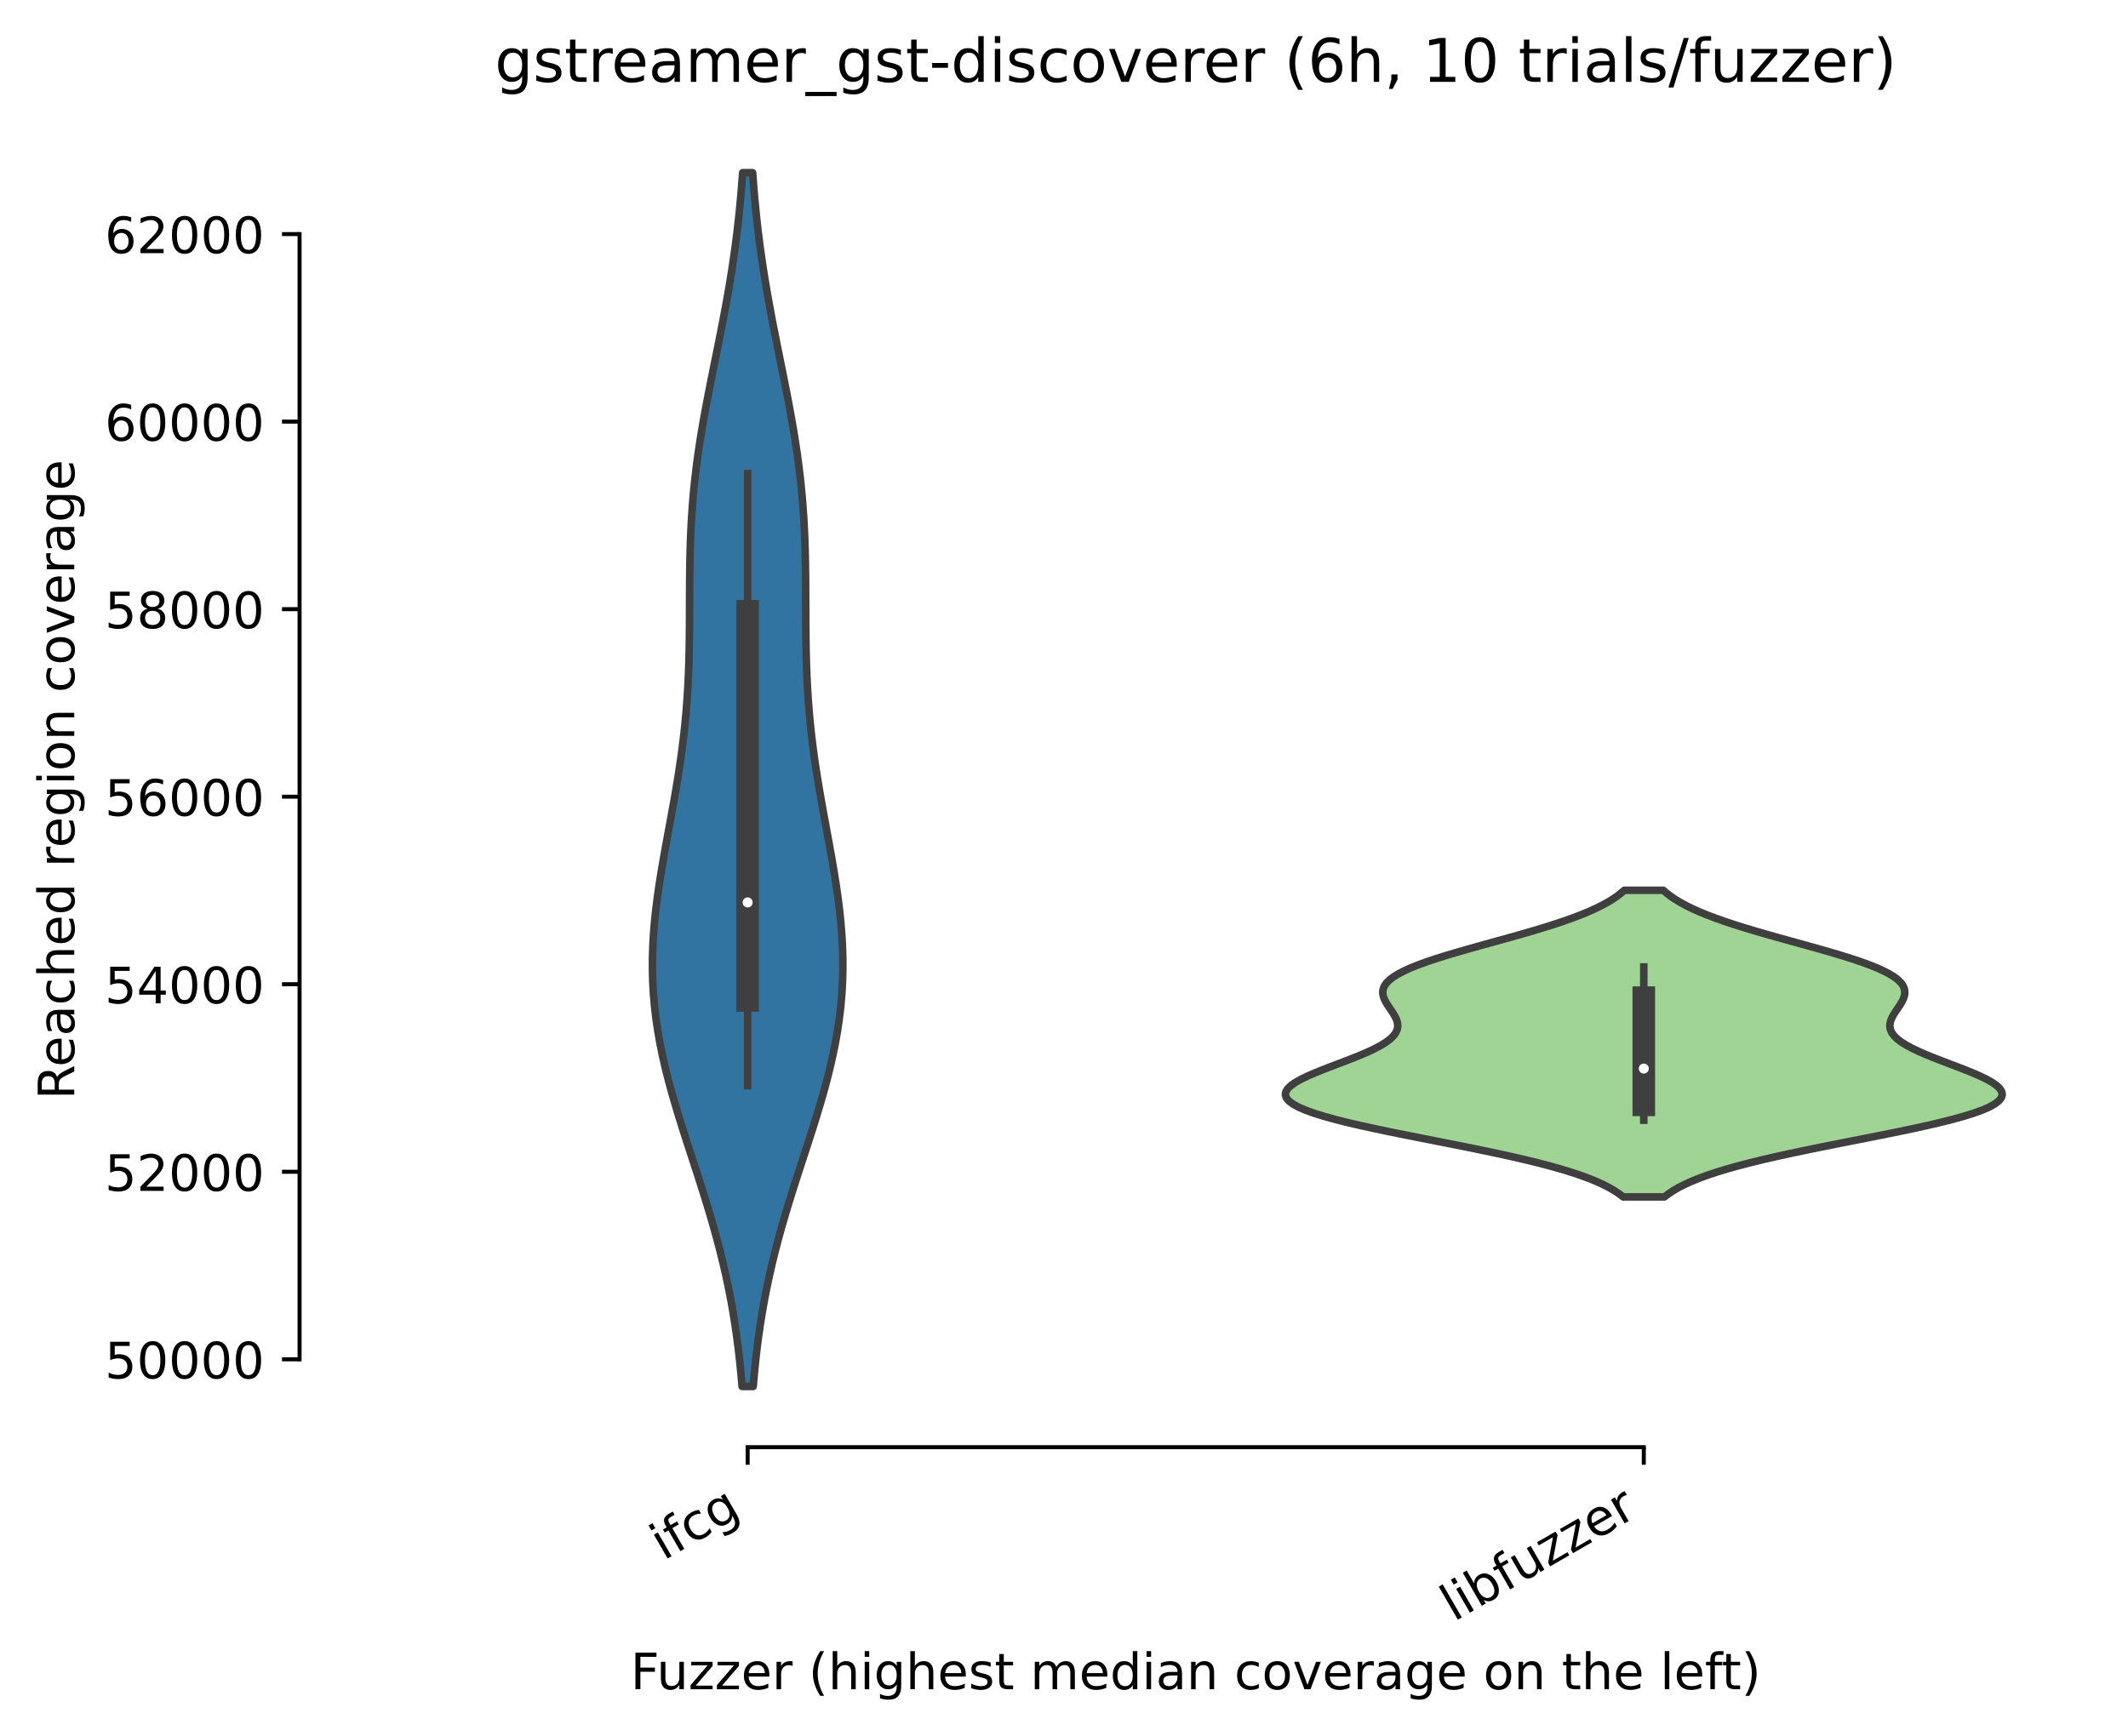 <?xml version="1.0" encoding="utf-8" standalone="no"?>
<!DOCTYPE svg PUBLIC "-//W3C//DTD SVG 1.1//EN"
  "http://www.w3.org/Graphics/SVG/1.1/DTD/svg11.dtd">
<!-- Created with matplotlib (https://matplotlib.org/) -->
<svg height="345.951pt" version="1.1" viewBox="0 0 424.011 345.951" width="424.011pt" xmlns="http://www.w3.org/2000/svg" xmlns:xlink="http://www.w3.org/1999/xlink">
 <defs>
  <style type="text/css">*{stroke-linecap:butt;stroke-linejoin:round;}</style>
 </defs>
 <g id="figure_1">
  <g id="patch_1">
   <path d="M 0 345.951 
L 424.011 345.951 
L 424.011 0 
L 0 0 
z
" style="fill:#ffffff;"/>
  </g>
  <g id="axes_1">
   <g id="patch_2">
    <path d="M 59.691 288.43 
L 416.811 288.43 
L 416.811 22.318 
L 59.691 22.318 
z
" style="fill:#ffffff;"/>
   </g>
   <g id="PolyCollection_1">
    <defs>
     <path d="M 150.081 -69.617 
L 147.86 -69.617 
L 147.648 -72.061 
L 147.406 -74.505 
L 147.13 -76.948 
L 146.818 -79.392 
L 146.468 -81.836 
L 146.078 -84.279 
L 145.647 -86.723 
L 145.174 -89.166 
L 144.659 -91.61 
L 144.101 -94.054 
L 143.502 -96.497 
L 142.863 -98.941 
L 142.188 -101.385 
L 141.48 -103.828 
L 140.742 -106.272 
L 139.98 -108.716 
L 139.2 -111.159 
L 138.409 -113.603 
L 137.612 -116.046 
L 136.818 -118.49 
L 136.034 -120.934 
L 135.269 -123.377 
L 134.531 -125.821 
L 133.826 -128.265 
L 133.164 -130.708 
L 132.55 -133.152 
L 131.992 -135.596 
L 131.495 -138.039 
L 131.064 -140.483 
L 130.703 -142.926 
L 130.415 -145.37 
L 130.201 -147.814 
L 130.063 -150.257 
L 129.999 -152.701 
L 130.008 -155.145 
L 130.087 -157.588 
L 130.232 -160.032 
L 130.439 -162.476 
L 130.701 -164.919 
L 131.013 -167.363 
L 131.367 -169.806 
L 131.756 -172.25 
L 132.172 -174.694 
L 132.607 -177.137 
L 133.054 -179.581 
L 133.505 -182.025 
L 133.952 -184.468 
L 134.388 -186.912 
L 134.807 -189.356 
L 135.204 -191.799 
L 135.572 -194.243 
L 135.909 -196.686 
L 136.211 -199.13 
L 136.477 -201.574 
L 136.705 -204.017 
L 136.895 -206.461 
L 137.049 -208.905 
L 137.169 -211.348 
L 137.258 -213.792 
L 137.319 -216.236 
L 137.359 -218.679 
L 137.381 -221.123 
L 137.392 -223.566 
L 137.399 -226.01 
L 137.407 -228.454 
L 137.423 -230.897 
L 137.452 -233.341 
L 137.502 -235.785 
L 137.576 -238.228 
L 137.68 -240.672 
L 137.818 -243.116 
L 137.991 -245.559 
L 138.203 -248.003 
L 138.454 -250.446 
L 138.743 -252.89 
L 139.07 -255.334 
L 139.432 -257.777 
L 139.827 -260.221 
L 140.251 -262.665 
L 140.698 -265.108 
L 141.165 -267.552 
L 141.647 -269.996 
L 142.137 -272.439 
L 142.631 -274.883 
L 143.123 -277.326 
L 143.609 -279.77 
L 144.083 -282.214 
L 144.542 -284.657 
L 144.982 -287.101 
L 145.4 -289.545 
L 145.794 -291.988 
L 146.161 -294.432 
L 146.502 -296.876 
L 146.814 -299.319 
L 147.099 -301.763 
L 147.357 -304.206 
L 147.587 -306.65 
L 147.792 -309.094 
L 147.973 -311.537 
L 149.968 -311.537 
L 149.968 -311.537 
L 150.149 -309.094 
L 150.354 -306.65 
L 150.585 -304.206 
L 150.842 -301.763 
L 151.127 -299.319 
L 151.439 -296.876 
L 151.78 -294.432 
L 152.148 -291.988 
L 152.541 -289.545 
L 152.959 -287.101 
L 153.399 -284.657 
L 153.858 -282.214 
L 154.333 -279.77 
L 154.818 -277.326 
L 155.31 -274.883 
L 155.804 -272.439 
L 156.294 -269.996 
L 156.776 -267.552 
L 157.243 -265.108 
L 157.691 -262.665 
L 158.114 -260.221 
L 158.509 -257.777 
L 158.871 -255.334 
L 159.198 -252.89 
L 159.487 -250.446 
L 159.738 -248.003 
L 159.95 -245.559 
L 160.123 -243.116 
L 160.261 -240.672 
L 160.365 -238.228 
L 160.439 -235.785 
L 160.489 -233.341 
L 160.519 -230.897 
L 160.534 -228.454 
L 160.542 -226.01 
L 160.549 -223.566 
L 160.56 -221.123 
L 160.582 -218.679 
L 160.622 -216.236 
L 160.683 -213.792 
L 160.772 -211.348 
L 160.892 -208.905 
L 161.046 -206.461 
L 161.236 -204.017 
L 161.464 -201.574 
L 161.73 -199.13 
L 162.032 -196.686 
L 162.369 -194.243 
L 162.738 -191.799 
L 163.134 -189.356 
L 163.553 -186.912 
L 163.989 -184.468 
L 164.436 -182.025 
L 164.887 -179.581 
L 165.334 -177.137 
L 165.769 -174.694 
L 166.186 -172.25 
L 166.575 -169.806 
L 166.929 -167.363 
L 167.24 -164.919 
L 167.503 -162.476 
L 167.709 -160.032 
L 167.854 -157.588 
L 167.933 -155.145 
L 167.942 -152.701 
L 167.878 -150.257 
L 167.74 -147.814 
L 167.526 -145.37 
L 167.238 -142.926 
L 166.877 -140.483 
L 166.446 -138.039 
L 165.949 -135.596 
L 165.391 -133.152 
L 164.777 -130.708 
L 164.115 -128.265 
L 163.411 -125.821 
L 162.672 -123.377 
L 161.907 -120.934 
L 161.123 -118.49 
L 160.329 -116.046 
L 159.533 -113.603 
L 158.741 -111.159 
L 157.961 -108.716 
L 157.199 -106.272 
L 156.462 -103.828 
L 155.753 -101.385 
L 155.078 -98.941 
L 154.44 -96.497 
L 153.84 -94.054 
L 153.283 -91.61 
L 152.767 -89.166 
L 152.294 -86.723 
L 151.863 -84.279 
L 151.473 -81.836 
L 151.123 -79.392 
L 150.811 -76.948 
L 150.535 -74.505 
L 150.293 -72.061 
L 150.081 -69.617 
z
" id="m09cbf4ba4b" style="stroke:#3f3f3f;stroke-width:1.5;"/>
    </defs>
    <g clip-path="url(#p6e4149dbc9)">
     <use style="fill:#3274a1;stroke:#3f3f3f;stroke-width:1.5;" x="0" xlink:href="#m09cbf4ba4b" y="345.951"/>
    </g>
   </g>
   <g id="PolyCollection_2">
    <defs>
     <path d="M 331.648 -107.403 
L 323.414 -107.403 
L 322.608 -108.02 
L 321.681 -108.638 
L 320.621 -109.255 
L 319.419 -109.872 
L 318.064 -110.489 
L 316.548 -111.107 
L 314.866 -111.724 
L 313.012 -112.341 
L 310.986 -112.959 
L 308.788 -113.576 
L 306.422 -114.193 
L 303.896 -114.811 
L 301.22 -115.428 
L 298.411 -116.045 
L 295.486 -116.662 
L 292.468 -117.28 
L 289.382 -117.897 
L 286.257 -118.514 
L 283.125 -119.132 
L 280.017 -119.749 
L 276.97 -120.366 
L 274.018 -120.983 
L 271.196 -121.601 
L 268.537 -122.218 
L 266.075 -122.835 
L 263.838 -123.453 
L 261.852 -124.07 
L 260.14 -124.687 
L 258.719 -125.304 
L 257.601 -125.922 
L 256.793 -126.539 
L 256.296 -127.156 
L 256.107 -127.774 
L 256.214 -128.391 
L 256.604 -129.008 
L 257.255 -129.625 
L 258.143 -130.243 
L 259.24 -130.86 
L 260.514 -131.477 
L 261.929 -132.095 
L 263.452 -132.712 
L 265.043 -133.329 
L 266.667 -133.946 
L 268.288 -134.564 
L 269.87 -135.181 
L 271.382 -135.798 
L 272.795 -136.416 
L 274.084 -137.033 
L 275.228 -137.65 
L 276.21 -138.267 
L 277.02 -138.885 
L 277.652 -139.502 
L 278.106 -140.119 
L 278.386 -140.737 
L 278.503 -141.354 
L 278.471 -141.971 
L 278.311 -142.589 
L 278.044 -143.206 
L 277.697 -143.823 
L 277.299 -144.44 
L 276.879 -145.058 
L 276.468 -145.675 
L 276.097 -146.292 
L 275.796 -146.91 
L 275.593 -147.527 
L 275.513 -148.144 
L 275.579 -148.761 
L 275.81 -149.379 
L 276.22 -149.996 
L 276.82 -150.613 
L 277.616 -151.231 
L 278.61 -151.848 
L 279.797 -152.465 
L 281.171 -153.082 
L 282.72 -153.7 
L 284.429 -154.317 
L 286.28 -154.934 
L 288.253 -155.552 
L 290.326 -156.169 
L 292.474 -156.786 
L 294.675 -157.403 
L 296.903 -158.021 
L 299.136 -158.638 
L 301.351 -159.255 
L 303.527 -159.873 
L 305.646 -160.49 
L 307.69 -161.107 
L 309.645 -161.724 
L 311.499 -162.342 
L 313.244 -162.959 
L 314.873 -163.576 
L 316.381 -164.194 
L 317.767 -164.811 
L 319.031 -165.428 
L 320.175 -166.045 
L 321.203 -166.663 
L 322.12 -167.28 
L 322.931 -167.897 
L 323.645 -168.515 
L 331.417 -168.515 
L 331.417 -168.515 
L 332.13 -167.897 
L 332.942 -167.28 
L 333.858 -166.663 
L 334.886 -166.045 
L 336.03 -165.428 
L 337.294 -164.811 
L 338.68 -164.194 
L 340.188 -163.576 
L 341.817 -162.959 
L 343.562 -162.342 
L 345.416 -161.724 
L 347.372 -161.107 
L 349.415 -160.49 
L 351.534 -159.873 
L 353.71 -159.255 
L 355.925 -158.638 
L 358.158 -158.021 
L 360.386 -157.403 
L 362.587 -156.786 
L 364.736 -156.169 
L 366.808 -155.552 
L 368.781 -154.934 
L 370.633 -154.317 
L 372.342 -153.7 
L 373.891 -153.082 
L 375.264 -152.465 
L 376.452 -151.848 
L 377.445 -151.231 
L 378.241 -150.613 
L 378.841 -149.996 
L 379.251 -149.379 
L 379.482 -148.761 
L 379.548 -148.144 
L 379.468 -147.527 
L 379.265 -146.91 
L 378.964 -146.292 
L 378.593 -145.675 
L 378.183 -145.058 
L 377.763 -144.44 
L 377.364 -143.823 
L 377.017 -143.206 
L 376.751 -142.589 
L 376.59 -141.971 
L 376.558 -141.354 
L 376.675 -140.737 
L 376.956 -140.119 
L 377.409 -139.502 
L 378.041 -138.885 
L 378.851 -138.267 
L 379.834 -137.65 
L 380.977 -137.033 
L 382.266 -136.416 
L 383.679 -135.798 
L 385.191 -135.181 
L 386.774 -134.564 
L 388.394 -133.946 
L 390.018 -133.329 
L 391.61 -132.712 
L 393.132 -132.095 
L 394.548 -131.477 
L 395.821 -130.86 
L 396.918 -130.243 
L 397.806 -129.625 
L 398.457 -129.008 
L 398.847 -128.391 
L 398.955 -127.774 
L 398.765 -127.156 
L 398.268 -126.539 
L 397.46 -125.922 
L 396.342 -125.304 
L 394.921 -124.687 
L 393.209 -124.07 
L 391.223 -123.453 
L 388.986 -122.835 
L 386.524 -122.218 
L 383.865 -121.601 
L 381.043 -120.983 
L 378.091 -120.366 
L 375.044 -119.749 
L 371.937 -119.132 
L 368.804 -118.514 
L 365.679 -117.897 
L 362.593 -117.28 
L 359.575 -116.662 
L 356.65 -116.045 
L 353.841 -115.428 
L 351.166 -114.811 
L 348.639 -114.193 
L 346.273 -113.576 
L 344.075 -112.959 
L 342.049 -112.341 
L 340.195 -111.724 
L 338.513 -111.107 
L 336.998 -110.489 
L 335.643 -109.872 
L 334.44 -109.255 
L 333.38 -108.638 
L 332.453 -108.02 
L 331.648 -107.403 
z
" id="m21b55ba38c" style="stroke:#3f3f3f;stroke-width:1.5;"/>
    </defs>
    <g clip-path="url(#p6e4149dbc9)">
     <use style="fill:#9fd495;stroke:#3f3f3f;stroke-width:1.5;" x="0" xlink:href="#m21b55ba38c" y="345.951"/>
    </g>
   </g>
   <g id="matplotlib.axis_1">
    <g id="xtick_1">
     <g id="line2d_1">
      <defs>
       <path d="M 0 0 
L 0 3.5 
" id="ma0625f06de" style="stroke:#000000;stroke-width:0.8;"/>
      </defs>
      <g>
       <use style="stroke:#000000;stroke-width:0.8;" x="148.971" xlink:href="#ma0625f06de" y="288.43"/>
      </g>
     </g>
     <g id="text_1">
      <!-- ifcg -->
      <g transform="translate(132.216 311.083)rotate(-30)scale(0.1 -0.1)">
       <defs>
        <path d="M 9.422 54.688 
L 18.406 54.688 
L 18.406 0 
L 9.422 0 
z
M 9.422 75.984 
L 18.406 75.984 
L 18.406 64.594 
L 9.422 64.594 
z
" id="DejaVuSans-105"/>
        <path d="M 37.109 75.984 
L 37.109 68.5 
L 28.516 68.5 
Q 23.688 68.5 21.797 66.547 
Q 19.922 64.594 19.922 59.516 
L 19.922 54.688 
L 34.719 54.688 
L 34.719 47.703 
L 19.922 47.703 
L 19.922 0 
L 10.891 0 
L 10.891 47.703 
L 2.297 47.703 
L 2.297 54.688 
L 10.891 54.688 
L 10.891 58.5 
Q 10.891 67.625 15.141 71.797 
Q 19.391 75.984 28.609 75.984 
z
" id="DejaVuSans-102"/>
        <path d="M 48.781 52.594 
L 48.781 44.188 
Q 44.969 46.297 41.141 47.344 
Q 37.312 48.391 33.406 48.391 
Q 24.656 48.391 19.812 42.844 
Q 14.984 37.312 14.984 27.297 
Q 14.984 17.281 19.812 11.734 
Q 24.656 6.203 33.406 6.203 
Q 37.312 6.203 41.141 7.25 
Q 44.969 8.297 48.781 10.406 
L 48.781 2.094 
Q 45.016 0.344 40.984 -0.531 
Q 36.969 -1.422 32.422 -1.422 
Q 20.062 -1.422 12.781 6.344 
Q 5.516 14.109 5.516 27.297 
Q 5.516 40.672 12.859 48.328 
Q 20.219 56 33.016 56 
Q 37.156 56 41.109 55.141 
Q 45.062 54.297 48.781 52.594 
z
" id="DejaVuSans-99"/>
        <path d="M 45.406 27.984 
Q 45.406 37.75 41.375 43.109 
Q 37.359 48.484 30.078 48.484 
Q 22.859 48.484 18.828 43.109 
Q 14.797 37.75 14.797 27.984 
Q 14.797 18.266 18.828 12.891 
Q 22.859 7.516 30.078 7.516 
Q 37.359 7.516 41.375 12.891 
Q 45.406 18.266 45.406 27.984 
z
M 54.391 6.781 
Q 54.391 -7.172 48.188 -13.984 
Q 42 -20.797 29.203 -20.797 
Q 24.469 -20.797 20.266 -20.094 
Q 16.062 -19.391 12.109 -17.922 
L 12.109 -9.188 
Q 16.062 -11.328 19.922 -12.344 
Q 23.781 -13.375 27.781 -13.375 
Q 36.625 -13.375 41.016 -8.766 
Q 45.406 -4.156 45.406 5.172 
L 45.406 9.625 
Q 42.625 4.781 38.281 2.391 
Q 33.938 0 27.875 0 
Q 17.828 0 11.672 7.656 
Q 5.516 15.328 5.516 27.984 
Q 5.516 40.672 11.672 48.328 
Q 17.828 56 27.875 56 
Q 33.938 56 38.281 53.609 
Q 42.625 51.219 45.406 46.391 
L 45.406 54.688 
L 54.391 54.688 
z
" id="DejaVuSans-103"/>
       </defs>
       <use xlink:href="#DejaVuSans-105"/>
       <use x="27.783" xlink:href="#DejaVuSans-102"/>
       <use x="62.988" xlink:href="#DejaVuSans-99"/>
       <use x="117.969" xlink:href="#DejaVuSans-103"/>
      </g>
     </g>
    </g>
    <g id="xtick_2">
     <g id="line2d_2">
      <g>
       <use style="stroke:#000000;stroke-width:0.8;" x="327.531" xlink:href="#ma0625f06de" y="288.43"/>
      </g>
     </g>
     <g id="text_2">
      <!-- libfuzzer -->
      <g transform="translate(289.664 323.272)rotate(-30)scale(0.1 -0.1)">
       <defs>
        <path d="M 9.422 75.984 
L 18.406 75.984 
L 18.406 0 
L 9.422 0 
z
" id="DejaVuSans-108"/>
        <path d="M 48.688 27.297 
Q 48.688 37.203 44.609 42.844 
Q 40.531 48.484 33.406 48.484 
Q 26.266 48.484 22.188 42.844 
Q 18.109 37.203 18.109 27.297 
Q 18.109 17.391 22.188 11.75 
Q 26.266 6.109 33.406 6.109 
Q 40.531 6.109 44.609 11.75 
Q 48.688 17.391 48.688 27.297 
z
M 18.109 46.391 
Q 20.953 51.266 25.266 53.625 
Q 29.594 56 35.594 56 
Q 45.562 56 51.781 48.094 
Q 58.016 40.188 58.016 27.297 
Q 58.016 14.406 51.781 6.484 
Q 45.562 -1.422 35.594 -1.422 
Q 29.594 -1.422 25.266 0.953 
Q 20.953 3.328 18.109 8.203 
L 18.109 0 
L 9.078 0 
L 9.078 75.984 
L 18.109 75.984 
z
" id="DejaVuSans-98"/>
        <path d="M 8.5 21.578 
L 8.5 54.688 
L 17.484 54.688 
L 17.484 21.922 
Q 17.484 14.156 20.5 10.266 
Q 23.531 6.391 29.594 6.391 
Q 36.859 6.391 41.078 11.031 
Q 45.312 15.672 45.312 23.688 
L 45.312 54.688 
L 54.297 54.688 
L 54.297 0 
L 45.312 0 
L 45.312 8.406 
Q 42.047 3.422 37.719 1 
Q 33.406 -1.422 27.688 -1.422 
Q 18.266 -1.422 13.375 4.438 
Q 8.5 10.297 8.5 21.578 
z
M 31.109 56 
z
" id="DejaVuSans-117"/>
        <path d="M 5.516 54.688 
L 48.188 54.688 
L 48.188 46.484 
L 14.406 7.172 
L 48.188 7.172 
L 48.188 0 
L 4.297 0 
L 4.297 8.203 
L 38.094 47.516 
L 5.516 47.516 
z
" id="DejaVuSans-122"/>
        <path d="M 56.203 29.594 
L 56.203 25.203 
L 14.891 25.203 
Q 15.484 15.922 20.484 11.062 
Q 25.484 6.203 34.422 6.203 
Q 39.594 6.203 44.453 7.469 
Q 49.312 8.734 54.109 11.281 
L 54.109 2.781 
Q 49.266 0.734 44.188 -0.344 
Q 39.109 -1.422 33.891 -1.422 
Q 20.797 -1.422 13.156 6.188 
Q 5.516 13.812 5.516 26.812 
Q 5.516 40.234 12.766 48.109 
Q 20.016 56 32.328 56 
Q 43.359 56 49.781 48.891 
Q 56.203 41.797 56.203 29.594 
z
M 47.219 32.234 
Q 47.125 39.594 43.094 43.984 
Q 39.062 48.391 32.422 48.391 
Q 24.906 48.391 20.391 44.141 
Q 15.875 39.891 15.188 32.172 
z
" id="DejaVuSans-101"/>
        <path d="M 41.109 46.297 
Q 39.594 47.172 37.812 47.578 
Q 36.031 48 33.891 48 
Q 26.266 48 22.188 43.047 
Q 18.109 38.094 18.109 28.812 
L 18.109 0 
L 9.078 0 
L 9.078 54.688 
L 18.109 54.688 
L 18.109 46.188 
Q 20.953 51.172 25.484 53.578 
Q 30.031 56 36.531 56 
Q 37.453 56 38.578 55.875 
Q 39.703 55.766 41.062 55.516 
z
" id="DejaVuSans-114"/>
       </defs>
       <use xlink:href="#DejaVuSans-108"/>
       <use x="27.783" xlink:href="#DejaVuSans-105"/>
       <use x="55.566" xlink:href="#DejaVuSans-98"/>
       <use x="119.043" xlink:href="#DejaVuSans-102"/>
       <use x="154.248" xlink:href="#DejaVuSans-117"/>
       <use x="217.627" xlink:href="#DejaVuSans-122"/>
       <use x="270.117" xlink:href="#DejaVuSans-122"/>
       <use x="322.607" xlink:href="#DejaVuSans-101"/>
       <use x="384.131" xlink:href="#DejaVuSans-114"/>
      </g>
     </g>
    </g>
    <g id="text_3">
     <!-- Fuzzer (highest median coverage on the left) -->
     <g transform="translate(125.633 336.672)scale(0.1 -0.1)">
      <defs>
       <path d="M 9.812 72.906 
L 51.703 72.906 
L 51.703 64.594 
L 19.672 64.594 
L 19.672 43.109 
L 48.578 43.109 
L 48.578 34.812 
L 19.672 34.812 
L 19.672 0 
L 9.812 0 
z
" id="DejaVuSans-70"/>
       <path id="DejaVuSans-32"/>
       <path d="M 31 75.875 
Q 24.469 64.656 21.281 53.656 
Q 18.109 42.672 18.109 31.391 
Q 18.109 20.125 21.312 9.062 
Q 24.516 -2 31 -13.188 
L 23.188 -13.188 
Q 15.875 -1.703 12.234 9.375 
Q 8.594 20.453 8.594 31.391 
Q 8.594 42.281 12.203 53.312 
Q 15.828 64.359 23.188 75.875 
z
" id="DejaVuSans-40"/>
       <path d="M 54.891 33.016 
L 54.891 0 
L 45.906 0 
L 45.906 32.719 
Q 45.906 40.484 42.875 44.328 
Q 39.844 48.188 33.797 48.188 
Q 26.516 48.188 22.312 43.547 
Q 18.109 38.922 18.109 30.906 
L 18.109 0 
L 9.078 0 
L 9.078 75.984 
L 18.109 75.984 
L 18.109 46.188 
Q 21.344 51.125 25.703 53.562 
Q 30.078 56 35.797 56 
Q 45.219 56 50.047 50.172 
Q 54.891 44.344 54.891 33.016 
z
" id="DejaVuSans-104"/>
       <path d="M 44.281 53.078 
L 44.281 44.578 
Q 40.484 46.531 36.375 47.5 
Q 32.281 48.484 27.875 48.484 
Q 21.188 48.484 17.844 46.438 
Q 14.5 44.391 14.5 40.281 
Q 14.5 37.156 16.891 35.375 
Q 19.281 33.594 26.516 31.984 
L 29.594 31.297 
Q 39.156 29.25 43.188 25.516 
Q 47.219 21.781 47.219 15.094 
Q 47.219 7.469 41.188 3.016 
Q 35.156 -1.422 24.609 -1.422 
Q 20.219 -1.422 15.453 -0.562 
Q 10.688 0.297 5.422 2 
L 5.422 11.281 
Q 10.406 8.688 15.234 7.391 
Q 20.062 6.109 24.812 6.109 
Q 31.156 6.109 34.562 8.281 
Q 37.984 10.453 37.984 14.406 
Q 37.984 18.062 35.516 20.016 
Q 33.062 21.969 24.703 23.781 
L 21.578 24.516 
Q 13.234 26.266 9.516 29.906 
Q 5.812 33.547 5.812 39.891 
Q 5.812 47.609 11.281 51.797 
Q 16.75 56 26.812 56 
Q 31.781 56 36.172 55.266 
Q 40.578 54.547 44.281 53.078 
z
" id="DejaVuSans-115"/>
       <path d="M 18.312 70.219 
L 18.312 54.688 
L 36.812 54.688 
L 36.812 47.703 
L 18.312 47.703 
L 18.312 18.016 
Q 18.312 11.328 20.141 9.422 
Q 21.969 7.516 27.594 7.516 
L 36.812 7.516 
L 36.812 0 
L 27.594 0 
Q 17.188 0 13.234 3.875 
Q 9.281 7.766 9.281 18.016 
L 9.281 47.703 
L 2.688 47.703 
L 2.688 54.688 
L 9.281 54.688 
L 9.281 70.219 
z
" id="DejaVuSans-116"/>
       <path d="M 52 44.188 
Q 55.375 50.25 60.062 53.125 
Q 64.75 56 71.094 56 
Q 79.641 56 84.281 50.016 
Q 88.922 44.047 88.922 33.016 
L 88.922 0 
L 79.891 0 
L 79.891 32.719 
Q 79.891 40.578 77.094 44.375 
Q 74.312 48.188 68.609 48.188 
Q 61.625 48.188 57.562 43.547 
Q 53.516 38.922 53.516 30.906 
L 53.516 0 
L 44.484 0 
L 44.484 32.719 
Q 44.484 40.625 41.703 44.406 
Q 38.922 48.188 33.109 48.188 
Q 26.219 48.188 22.156 43.531 
Q 18.109 38.875 18.109 30.906 
L 18.109 0 
L 9.078 0 
L 9.078 54.688 
L 18.109 54.688 
L 18.109 46.188 
Q 21.188 51.219 25.484 53.609 
Q 29.781 56 35.688 56 
Q 41.656 56 45.828 52.969 
Q 50 49.953 52 44.188 
z
" id="DejaVuSans-109"/>
       <path d="M 45.406 46.391 
L 45.406 75.984 
L 54.391 75.984 
L 54.391 0 
L 45.406 0 
L 45.406 8.203 
Q 42.578 3.328 38.25 0.953 
Q 33.938 -1.422 27.875 -1.422 
Q 17.969 -1.422 11.734 6.484 
Q 5.516 14.406 5.516 27.297 
Q 5.516 40.188 11.734 48.094 
Q 17.969 56 27.875 56 
Q 33.938 56 38.25 53.625 
Q 42.578 51.266 45.406 46.391 
z
M 14.797 27.297 
Q 14.797 17.391 18.875 11.75 
Q 22.953 6.109 30.078 6.109 
Q 37.203 6.109 41.297 11.75 
Q 45.406 17.391 45.406 27.297 
Q 45.406 37.203 41.297 42.844 
Q 37.203 48.484 30.078 48.484 
Q 22.953 48.484 18.875 42.844 
Q 14.797 37.203 14.797 27.297 
z
" id="DejaVuSans-100"/>
       <path d="M 34.281 27.484 
Q 23.391 27.484 19.188 25 
Q 14.984 22.516 14.984 16.5 
Q 14.984 11.719 18.141 8.906 
Q 21.297 6.109 26.703 6.109 
Q 34.188 6.109 38.703 11.406 
Q 43.219 16.703 43.219 25.484 
L 43.219 27.484 
z
M 52.203 31.203 
L 52.203 0 
L 43.219 0 
L 43.219 8.297 
Q 40.141 3.328 35.547 0.953 
Q 30.953 -1.422 24.312 -1.422 
Q 15.922 -1.422 10.953 3.297 
Q 6 8.016 6 15.922 
Q 6 25.141 12.172 29.828 
Q 18.359 34.516 30.609 34.516 
L 43.219 34.516 
L 43.219 35.406 
Q 43.219 41.609 39.141 45 
Q 35.062 48.391 27.688 48.391 
Q 23 48.391 18.547 47.266 
Q 14.109 46.141 10.016 43.891 
L 10.016 52.203 
Q 14.938 54.109 19.578 55.047 
Q 24.219 56 28.609 56 
Q 40.484 56 46.344 49.844 
Q 52.203 43.703 52.203 31.203 
z
" id="DejaVuSans-97"/>
       <path d="M 54.891 33.016 
L 54.891 0 
L 45.906 0 
L 45.906 32.719 
Q 45.906 40.484 42.875 44.328 
Q 39.844 48.188 33.797 48.188 
Q 26.516 48.188 22.312 43.547 
Q 18.109 38.922 18.109 30.906 
L 18.109 0 
L 9.078 0 
L 9.078 54.688 
L 18.109 54.688 
L 18.109 46.188 
Q 21.344 51.125 25.703 53.562 
Q 30.078 56 35.797 56 
Q 45.219 56 50.047 50.172 
Q 54.891 44.344 54.891 33.016 
z
" id="DejaVuSans-110"/>
       <path d="M 30.609 48.391 
Q 23.391 48.391 19.188 42.75 
Q 14.984 37.109 14.984 27.297 
Q 14.984 17.484 19.156 11.844 
Q 23.344 6.203 30.609 6.203 
Q 37.797 6.203 41.984 11.859 
Q 46.188 17.531 46.188 27.297 
Q 46.188 37.016 41.984 42.703 
Q 37.797 48.391 30.609 48.391 
z
M 30.609 56 
Q 42.328 56 49.016 48.375 
Q 55.719 40.766 55.719 27.297 
Q 55.719 13.875 49.016 6.219 
Q 42.328 -1.422 30.609 -1.422 
Q 18.844 -1.422 12.172 6.219 
Q 5.516 13.875 5.516 27.297 
Q 5.516 40.766 12.172 48.375 
Q 18.844 56 30.609 56 
z
" id="DejaVuSans-111"/>
       <path d="M 2.984 54.688 
L 12.5 54.688 
L 29.594 8.797 
L 46.688 54.688 
L 56.203 54.688 
L 35.688 0 
L 23.484 0 
z
" id="DejaVuSans-118"/>
       <path d="M 8.016 75.875 
L 15.828 75.875 
Q 23.141 64.359 26.781 53.312 
Q 30.422 42.281 30.422 31.391 
Q 30.422 20.453 26.781 9.375 
Q 23.141 -1.703 15.828 -13.188 
L 8.016 -13.188 
Q 14.5 -2 17.703 9.062 
Q 20.906 20.125 20.906 31.391 
Q 20.906 42.672 17.703 53.656 
Q 14.5 64.656 8.016 75.875 
z
" id="DejaVuSans-41"/>
      </defs>
      <use xlink:href="#DejaVuSans-70"/>
      <use x="52.02" xlink:href="#DejaVuSans-117"/>
      <use x="115.398" xlink:href="#DejaVuSans-122"/>
      <use x="167.889" xlink:href="#DejaVuSans-122"/>
      <use x="220.379" xlink:href="#DejaVuSans-101"/>
      <use x="281.902" xlink:href="#DejaVuSans-114"/>
      <use x="323.016" xlink:href="#DejaVuSans-32"/>
      <use x="354.803" xlink:href="#DejaVuSans-40"/>
      <use x="393.816" xlink:href="#DejaVuSans-104"/>
      <use x="457.195" xlink:href="#DejaVuSans-105"/>
      <use x="484.979" xlink:href="#DejaVuSans-103"/>
      <use x="548.455" xlink:href="#DejaVuSans-104"/>
      <use x="611.834" xlink:href="#DejaVuSans-101"/>
      <use x="673.357" xlink:href="#DejaVuSans-115"/>
      <use x="725.457" xlink:href="#DejaVuSans-116"/>
      <use x="764.666" xlink:href="#DejaVuSans-32"/>
      <use x="796.453" xlink:href="#DejaVuSans-109"/>
      <use x="893.865" xlink:href="#DejaVuSans-101"/>
      <use x="955.389" xlink:href="#DejaVuSans-100"/>
      <use x="1018.865" xlink:href="#DejaVuSans-105"/>
      <use x="1046.648" xlink:href="#DejaVuSans-97"/>
      <use x="1107.928" xlink:href="#DejaVuSans-110"/>
      <use x="1171.307" xlink:href="#DejaVuSans-32"/>
      <use x="1203.094" xlink:href="#DejaVuSans-99"/>
      <use x="1258.074" xlink:href="#DejaVuSans-111"/>
      <use x="1319.256" xlink:href="#DejaVuSans-118"/>
      <use x="1378.436" xlink:href="#DejaVuSans-101"/>
      <use x="1439.959" xlink:href="#DejaVuSans-114"/>
      <use x="1481.072" xlink:href="#DejaVuSans-97"/>
      <use x="1542.352" xlink:href="#DejaVuSans-103"/>
      <use x="1605.828" xlink:href="#DejaVuSans-101"/>
      <use x="1667.352" xlink:href="#DejaVuSans-32"/>
      <use x="1699.139" xlink:href="#DejaVuSans-111"/>
      <use x="1760.32" xlink:href="#DejaVuSans-110"/>
      <use x="1823.699" xlink:href="#DejaVuSans-32"/>
      <use x="1855.486" xlink:href="#DejaVuSans-116"/>
      <use x="1894.695" xlink:href="#DejaVuSans-104"/>
      <use x="1958.074" xlink:href="#DejaVuSans-101"/>
      <use x="2019.598" xlink:href="#DejaVuSans-32"/>
      <use x="2051.385" xlink:href="#DejaVuSans-108"/>
      <use x="2079.168" xlink:href="#DejaVuSans-101"/>
      <use x="2140.691" xlink:href="#DejaVuSans-102"/>
      <use x="2174.146" xlink:href="#DejaVuSans-116"/>
      <use x="2213.355" xlink:href="#DejaVuSans-41"/>
     </g>
    </g>
   </g>
   <g id="matplotlib.axis_2">
    <g id="ytick_1">
     <g id="line2d_3">
      <defs>
       <path d="M 0 0 
L -3.5 0 
" id="m2b3901b629" style="stroke:#000000;stroke-width:0.8;"/>
      </defs>
      <g>
       <use style="stroke:#000000;stroke-width:0.8;" x="59.691" xlink:href="#m2b3901b629" y="270.918"/>
      </g>
     </g>
     <g id="text_4">
      <!-- 50000 -->
      <g transform="translate(20.878 274.717)scale(0.1 -0.1)">
       <defs>
        <path d="M 10.797 72.906 
L 49.516 72.906 
L 49.516 64.594 
L 19.828 64.594 
L 19.828 46.734 
Q 21.969 47.469 24.109 47.828 
Q 26.266 48.188 28.422 48.188 
Q 40.625 48.188 47.75 41.5 
Q 54.891 34.812 54.891 23.391 
Q 54.891 11.625 47.562 5.094 
Q 40.234 -1.422 26.906 -1.422 
Q 22.312 -1.422 17.547 -0.641 
Q 12.797 0.141 7.719 1.703 
L 7.719 11.625 
Q 12.109 9.234 16.797 8.062 
Q 21.484 6.891 26.703 6.891 
Q 35.156 6.891 40.078 11.328 
Q 45.016 15.766 45.016 23.391 
Q 45.016 31 40.078 35.438 
Q 35.156 39.891 26.703 39.891 
Q 22.75 39.891 18.812 39.016 
Q 14.891 38.141 10.797 36.281 
z
" id="DejaVuSans-53"/>
        <path d="M 31.781 66.406 
Q 24.172 66.406 20.328 58.906 
Q 16.5 51.422 16.5 36.375 
Q 16.5 21.391 20.328 13.891 
Q 24.172 6.391 31.781 6.391 
Q 39.453 6.391 43.281 13.891 
Q 47.125 21.391 47.125 36.375 
Q 47.125 51.422 43.281 58.906 
Q 39.453 66.406 31.781 66.406 
z
M 31.781 74.219 
Q 44.047 74.219 50.516 64.516 
Q 56.984 54.828 56.984 36.375 
Q 56.984 17.969 50.516 8.266 
Q 44.047 -1.422 31.781 -1.422 
Q 19.531 -1.422 13.062 8.266 
Q 6.594 17.969 6.594 36.375 
Q 6.594 54.828 13.062 64.516 
Q 19.531 74.219 31.781 74.219 
z
" id="DejaVuSans-48"/>
       </defs>
       <use xlink:href="#DejaVuSans-53"/>
       <use x="63.623" xlink:href="#DejaVuSans-48"/>
       <use x="127.246" xlink:href="#DejaVuSans-48"/>
       <use x="190.869" xlink:href="#DejaVuSans-48"/>
       <use x="254.492" xlink:href="#DejaVuSans-48"/>
      </g>
     </g>
    </g>
    <g id="ytick_2">
     <g id="line2d_4">
      <g>
       <use style="stroke:#000000;stroke-width:0.8;" x="59.691" xlink:href="#m2b3901b629" y="233.54"/>
      </g>
     </g>
     <g id="text_5">
      <!-- 52000 -->
      <g transform="translate(20.878 237.34)scale(0.1 -0.1)">
       <defs>
        <path d="M 19.188 8.297 
L 53.609 8.297 
L 53.609 0 
L 7.328 0 
L 7.328 8.297 
Q 12.938 14.109 22.625 23.891 
Q 32.328 33.688 34.812 36.531 
Q 39.547 41.844 41.422 45.531 
Q 43.312 49.219 43.312 52.781 
Q 43.312 58.594 39.234 62.25 
Q 35.156 65.922 28.609 65.922 
Q 23.969 65.922 18.812 64.312 
Q 13.672 62.703 7.812 59.422 
L 7.812 69.391 
Q 13.766 71.781 18.938 73 
Q 24.125 74.219 28.422 74.219 
Q 39.75 74.219 46.484 68.547 
Q 53.219 62.891 53.219 53.422 
Q 53.219 48.922 51.531 44.891 
Q 49.859 40.875 45.406 35.406 
Q 44.188 33.984 37.641 27.219 
Q 31.109 20.453 19.188 8.297 
z
" id="DejaVuSans-50"/>
       </defs>
       <use xlink:href="#DejaVuSans-53"/>
       <use x="63.623" xlink:href="#DejaVuSans-50"/>
       <use x="127.246" xlink:href="#DejaVuSans-48"/>
       <use x="190.869" xlink:href="#DejaVuSans-48"/>
       <use x="254.492" xlink:href="#DejaVuSans-48"/>
      </g>
     </g>
    </g>
    <g id="ytick_3">
     <g id="line2d_5">
      <g>
       <use style="stroke:#000000;stroke-width:0.8;" x="59.691" xlink:href="#m2b3901b629" y="196.163"/>
      </g>
     </g>
     <g id="text_6">
      <!-- 54000 -->
      <g transform="translate(20.878 199.962)scale(0.1 -0.1)">
       <defs>
        <path d="M 37.797 64.312 
L 12.891 25.391 
L 37.797 25.391 
z
M 35.203 72.906 
L 47.609 72.906 
L 47.609 25.391 
L 58.016 25.391 
L 58.016 17.188 
L 47.609 17.188 
L 47.609 0 
L 37.797 0 
L 37.797 17.188 
L 4.891 17.188 
L 4.891 26.703 
z
" id="DejaVuSans-52"/>
       </defs>
       <use xlink:href="#DejaVuSans-53"/>
       <use x="63.623" xlink:href="#DejaVuSans-52"/>
       <use x="127.246" xlink:href="#DejaVuSans-48"/>
       <use x="190.869" xlink:href="#DejaVuSans-48"/>
       <use x="254.492" xlink:href="#DejaVuSans-48"/>
      </g>
     </g>
    </g>
    <g id="ytick_4">
     <g id="line2d_6">
      <g>
       <use style="stroke:#000000;stroke-width:0.8;" x="59.691" xlink:href="#m2b3901b629" y="158.785"/>
      </g>
     </g>
     <g id="text_7">
      <!-- 56000 -->
      <g transform="translate(20.878 162.584)scale(0.1 -0.1)">
       <defs>
        <path d="M 33.016 40.375 
Q 26.375 40.375 22.484 35.828 
Q 18.609 31.297 18.609 23.391 
Q 18.609 15.531 22.484 10.953 
Q 26.375 6.391 33.016 6.391 
Q 39.656 6.391 43.531 10.953 
Q 47.406 15.531 47.406 23.391 
Q 47.406 31.297 43.531 35.828 
Q 39.656 40.375 33.016 40.375 
z
M 52.594 71.297 
L 52.594 62.312 
Q 48.875 64.062 45.094 64.984 
Q 41.312 65.922 37.594 65.922 
Q 27.828 65.922 22.672 59.328 
Q 17.531 52.734 16.797 39.406 
Q 19.672 43.656 24.016 45.922 
Q 28.375 48.188 33.594 48.188 
Q 44.578 48.188 50.953 41.516 
Q 57.328 34.859 57.328 23.391 
Q 57.328 12.156 50.688 5.359 
Q 44.047 -1.422 33.016 -1.422 
Q 20.359 -1.422 13.672 8.266 
Q 6.984 17.969 6.984 36.375 
Q 6.984 53.656 15.188 63.938 
Q 23.391 74.219 37.203 74.219 
Q 40.922 74.219 44.703 73.484 
Q 48.484 72.75 52.594 71.297 
z
" id="DejaVuSans-54"/>
       </defs>
       <use xlink:href="#DejaVuSans-53"/>
       <use x="63.623" xlink:href="#DejaVuSans-54"/>
       <use x="127.246" xlink:href="#DejaVuSans-48"/>
       <use x="190.869" xlink:href="#DejaVuSans-48"/>
       <use x="254.492" xlink:href="#DejaVuSans-48"/>
      </g>
     </g>
    </g>
    <g id="ytick_5">
     <g id="line2d_7">
      <g>
       <use style="stroke:#000000;stroke-width:0.8;" x="59.691" xlink:href="#m2b3901b629" y="121.407"/>
      </g>
     </g>
     <g id="text_8">
      <!-- 58000 -->
      <g transform="translate(20.878 125.206)scale(0.1 -0.1)">
       <defs>
        <path d="M 31.781 34.625 
Q 24.75 34.625 20.719 30.859 
Q 16.703 27.094 16.703 20.516 
Q 16.703 13.922 20.719 10.156 
Q 24.75 6.391 31.781 6.391 
Q 38.812 6.391 42.859 10.172 
Q 46.922 13.969 46.922 20.516 
Q 46.922 27.094 42.891 30.859 
Q 38.875 34.625 31.781 34.625 
z
M 21.922 38.812 
Q 15.578 40.375 12.031 44.719 
Q 8.5 49.078 8.5 55.328 
Q 8.5 64.062 14.719 69.141 
Q 20.953 74.219 31.781 74.219 
Q 42.672 74.219 48.875 69.141 
Q 55.078 64.062 55.078 55.328 
Q 55.078 49.078 51.531 44.719 
Q 48 40.375 41.703 38.812 
Q 48.828 37.156 52.797 32.312 
Q 56.781 27.484 56.781 20.516 
Q 56.781 9.906 50.312 4.234 
Q 43.844 -1.422 31.781 -1.422 
Q 19.734 -1.422 13.25 4.234 
Q 6.781 9.906 6.781 20.516 
Q 6.781 27.484 10.781 32.312 
Q 14.797 37.156 21.922 38.812 
z
M 18.312 54.391 
Q 18.312 48.734 21.844 45.562 
Q 25.391 42.391 31.781 42.391 
Q 38.141 42.391 41.719 45.562 
Q 45.312 48.734 45.312 54.391 
Q 45.312 60.062 41.719 63.234 
Q 38.141 66.406 31.781 66.406 
Q 25.391 66.406 21.844 63.234 
Q 18.312 60.062 18.312 54.391 
z
" id="DejaVuSans-56"/>
       </defs>
       <use xlink:href="#DejaVuSans-53"/>
       <use x="63.623" xlink:href="#DejaVuSans-56"/>
       <use x="127.246" xlink:href="#DejaVuSans-48"/>
       <use x="190.869" xlink:href="#DejaVuSans-48"/>
       <use x="254.492" xlink:href="#DejaVuSans-48"/>
      </g>
     </g>
    </g>
    <g id="ytick_6">
     <g id="line2d_8">
      <g>
       <use style="stroke:#000000;stroke-width:0.8;" x="59.691" xlink:href="#m2b3901b629" y="84.029"/>
      </g>
     </g>
     <g id="text_9">
      <!-- 60000 -->
      <g transform="translate(20.878 87.829)scale(0.1 -0.1)">
       <use xlink:href="#DejaVuSans-54"/>
       <use x="63.623" xlink:href="#DejaVuSans-48"/>
       <use x="127.246" xlink:href="#DejaVuSans-48"/>
       <use x="190.869" xlink:href="#DejaVuSans-48"/>
       <use x="254.492" xlink:href="#DejaVuSans-48"/>
      </g>
     </g>
    </g>
    <g id="ytick_7">
     <g id="line2d_9">
      <g>
       <use style="stroke:#000000;stroke-width:0.8;" x="59.691" xlink:href="#m2b3901b629" y="46.652"/>
      </g>
     </g>
     <g id="text_10">
      <!-- 62000 -->
      <g transform="translate(20.878 50.451)scale(0.1 -0.1)">
       <use xlink:href="#DejaVuSans-54"/>
       <use x="63.623" xlink:href="#DejaVuSans-50"/>
       <use x="127.246" xlink:href="#DejaVuSans-48"/>
       <use x="190.869" xlink:href="#DejaVuSans-48"/>
       <use x="254.492" xlink:href="#DejaVuSans-48"/>
      </g>
     </g>
    </g>
    <g id="text_11">
     <!-- Reached region coverage -->
     <g transform="translate(14.798 219.137)rotate(-90)scale(0.1 -0.1)">
      <defs>
       <path d="M 44.391 34.188 
Q 47.562 33.109 50.562 29.594 
Q 53.562 26.078 56.594 19.922 
L 66.609 0 
L 56 0 
L 46.688 18.703 
Q 43.062 26.031 39.672 28.422 
Q 36.281 30.812 30.422 30.812 
L 19.672 30.812 
L 19.672 0 
L 9.812 0 
L 9.812 72.906 
L 32.078 72.906 
Q 44.578 72.906 50.734 67.672 
Q 56.891 62.453 56.891 51.906 
Q 56.891 45.016 53.688 40.469 
Q 50.484 35.938 44.391 34.188 
z
M 19.672 64.797 
L 19.672 38.922 
L 32.078 38.922 
Q 39.203 38.922 42.844 42.219 
Q 46.484 45.516 46.484 51.906 
Q 46.484 58.297 42.844 61.547 
Q 39.203 64.797 32.078 64.797 
z
" id="DejaVuSans-82"/>
      </defs>
      <use xlink:href="#DejaVuSans-82"/>
      <use x="64.982" xlink:href="#DejaVuSans-101"/>
      <use x="126.506" xlink:href="#DejaVuSans-97"/>
      <use x="187.785" xlink:href="#DejaVuSans-99"/>
      <use x="242.766" xlink:href="#DejaVuSans-104"/>
      <use x="306.145" xlink:href="#DejaVuSans-101"/>
      <use x="367.668" xlink:href="#DejaVuSans-100"/>
      <use x="431.145" xlink:href="#DejaVuSans-32"/>
      <use x="462.932" xlink:href="#DejaVuSans-114"/>
      <use x="501.795" xlink:href="#DejaVuSans-101"/>
      <use x="563.318" xlink:href="#DejaVuSans-103"/>
      <use x="626.795" xlink:href="#DejaVuSans-105"/>
      <use x="654.578" xlink:href="#DejaVuSans-111"/>
      <use x="715.76" xlink:href="#DejaVuSans-110"/>
      <use x="779.139" xlink:href="#DejaVuSans-32"/>
      <use x="810.926" xlink:href="#DejaVuSans-99"/>
      <use x="865.906" xlink:href="#DejaVuSans-111"/>
      <use x="927.088" xlink:href="#DejaVuSans-118"/>
      <use x="986.268" xlink:href="#DejaVuSans-101"/>
      <use x="1047.791" xlink:href="#DejaVuSans-114"/>
      <use x="1088.904" xlink:href="#DejaVuSans-97"/>
      <use x="1150.184" xlink:href="#DejaVuSans-103"/>
      <use x="1213.66" xlink:href="#DejaVuSans-101"/>
     </g>
    </g>
   </g>
   <g id="line2d_10">
    <path clip-path="url(#p6e4149dbc9)" d="M 148.971 216.365 
L 148.971 94.383 
" style="fill:none;stroke:#3f3f3f;stroke-linecap:square;stroke-width:1.5;"/>
   </g>
   <g id="line2d_11">
    <path clip-path="url(#p6e4149dbc9)" d="M 148.971 199.382 
L 148.971 121.828 
" style="fill:none;stroke:#3f3f3f;stroke-linecap:square;stroke-width:4.5;"/>
   </g>
   <g id="line2d_12">
    <path clip-path="url(#p6e4149dbc9)" d="M 327.531 223.261 
L 327.531 192.724 
" style="fill:none;stroke:#3f3f3f;stroke-linecap:square;stroke-width:1.5;"/>
   </g>
   <g id="line2d_13">
    <path clip-path="url(#p6e4149dbc9)" d="M 327.531 220.201 
L 327.531 198.849 
" style="fill:none;stroke:#3f3f3f;stroke-linecap:square;stroke-width:4.5;"/>
   </g>
   <g id="patch_3">
    <path d="M 59.691 270.918 
L 59.691 46.652 
" style="fill:none;stroke:#000000;stroke-linecap:square;stroke-linejoin:miter;stroke-width:0.8;"/>
   </g>
   <g id="patch_4">
    <path d="M 148.971 288.43 
L 327.531 288.43 
" style="fill:none;stroke:#000000;stroke-linecap:square;stroke-linejoin:miter;stroke-width:0.8;"/>
   </g>
   <g id="PathCollection_1">
    <defs>
     <path d="M 0 1.5 
C 0.398 1.5 0.779 1.342 1.061 1.061 
C 1.342 0.779 1.5 0.398 1.5 0 
C 1.5 -0.398 1.342 -0.779 1.061 -1.061 
C 0.779 -1.342 0.398 -1.5 0 -1.5 
C -0.398 -1.5 -0.779 -1.342 -1.061 -1.061 
C -1.342 -0.779 -1.5 -0.398 -1.5 0 
C -1.5 0.398 -1.342 0.779 -1.061 1.061 
C -0.779 1.342 -0.398 1.5 0 1.5 
z
" id="ma1c87b8bec" style="stroke:#3f3f3f;"/>
    </defs>
    <g clip-path="url(#p6e4149dbc9)">
     <use style="fill:#ffffff;stroke:#3f3f3f;" x="148.971" xlink:href="#ma1c87b8bec" y="179.857"/>
    </g>
   </g>
   <g id="PathCollection_2">
    <g clip-path="url(#p6e4149dbc9)">
     <use style="fill:#ffffff;stroke:#3f3f3f;" x="327.531" xlink:href="#ma1c87b8bec" y="212.973"/>
    </g>
   </g>
   <g id="text_12">
    <!-- gstreamer_gst-discoverer (6h, 10 trials/fuzzer) -->
    <g transform="translate(98.592 16.318)scale(0.12 -0.12)">
     <defs>
      <path d="M 50.984 -16.609 
L 50.984 -23.578 
L -0.984 -23.578 
L -0.984 -16.609 
z
" id="DejaVuSans-95"/>
      <path d="M 4.891 31.391 
L 31.203 31.391 
L 31.203 23.391 
L 4.891 23.391 
z
" id="DejaVuSans-45"/>
      <path d="M 11.719 12.406 
L 22.016 12.406 
L 22.016 4 
L 14.016 -11.625 
L 7.719 -11.625 
L 11.719 4 
z
" id="DejaVuSans-44"/>
      <path d="M 12.406 8.297 
L 28.516 8.297 
L 28.516 63.922 
L 10.984 60.406 
L 10.984 69.391 
L 28.422 72.906 
L 38.281 72.906 
L 38.281 8.297 
L 54.391 8.297 
L 54.391 0 
L 12.406 0 
z
" id="DejaVuSans-49"/>
      <path d="M 25.391 72.906 
L 33.688 72.906 
L 8.297 -9.281 
L 0 -9.281 
z
" id="DejaVuSans-47"/>
     </defs>
     <use xlink:href="#DejaVuSans-103"/>
     <use x="63.477" xlink:href="#DejaVuSans-115"/>
     <use x="115.576" xlink:href="#DejaVuSans-116"/>
     <use x="154.785" xlink:href="#DejaVuSans-114"/>
     <use x="193.648" xlink:href="#DejaVuSans-101"/>
     <use x="255.172" xlink:href="#DejaVuSans-97"/>
     <use x="316.451" xlink:href="#DejaVuSans-109"/>
     <use x="413.863" xlink:href="#DejaVuSans-101"/>
     <use x="475.387" xlink:href="#DejaVuSans-114"/>
     <use x="516.5" xlink:href="#DejaVuSans-95"/>
     <use x="566.5" xlink:href="#DejaVuSans-103"/>
     <use x="629.977" xlink:href="#DejaVuSans-115"/>
     <use x="682.076" xlink:href="#DejaVuSans-116"/>
     <use x="721.285" xlink:href="#DejaVuSans-45"/>
     <use x="757.369" xlink:href="#DejaVuSans-100"/>
     <use x="820.846" xlink:href="#DejaVuSans-105"/>
     <use x="848.629" xlink:href="#DejaVuSans-115"/>
     <use x="900.729" xlink:href="#DejaVuSans-99"/>
     <use x="955.709" xlink:href="#DejaVuSans-111"/>
     <use x="1016.891" xlink:href="#DejaVuSans-118"/>
     <use x="1076.07" xlink:href="#DejaVuSans-101"/>
     <use x="1137.594" xlink:href="#DejaVuSans-114"/>
     <use x="1176.457" xlink:href="#DejaVuSans-101"/>
     <use x="1237.98" xlink:href="#DejaVuSans-114"/>
     <use x="1279.094" xlink:href="#DejaVuSans-32"/>
     <use x="1310.881" xlink:href="#DejaVuSans-40"/>
     <use x="1349.895" xlink:href="#DejaVuSans-54"/>
     <use x="1413.518" xlink:href="#DejaVuSans-104"/>
     <use x="1476.896" xlink:href="#DejaVuSans-44"/>
     <use x="1508.684" xlink:href="#DejaVuSans-32"/>
     <use x="1540.471" xlink:href="#DejaVuSans-49"/>
     <use x="1604.094" xlink:href="#DejaVuSans-48"/>
     <use x="1667.717" xlink:href="#DejaVuSans-32"/>
     <use x="1699.504" xlink:href="#DejaVuSans-116"/>
     <use x="1738.713" xlink:href="#DejaVuSans-114"/>
     <use x="1779.826" xlink:href="#DejaVuSans-105"/>
     <use x="1807.609" xlink:href="#DejaVuSans-97"/>
     <use x="1868.889" xlink:href="#DejaVuSans-108"/>
     <use x="1896.672" xlink:href="#DejaVuSans-115"/>
     <use x="1948.771" xlink:href="#DejaVuSans-47"/>
     <use x="1982.463" xlink:href="#DejaVuSans-102"/>
     <use x="2017.668" xlink:href="#DejaVuSans-117"/>
     <use x="2081.047" xlink:href="#DejaVuSans-122"/>
     <use x="2133.537" xlink:href="#DejaVuSans-122"/>
     <use x="2186.027" xlink:href="#DejaVuSans-101"/>
     <use x="2247.551" xlink:href="#DejaVuSans-114"/>
     <use x="2288.664" xlink:href="#DejaVuSans-41"/>
    </g>
   </g>
  </g>
 </g>
 <defs>
  <clipPath id="p6e4149dbc9">
   <rect height="266.112" width="357.12" x="59.691" y="22.318"/>
  </clipPath>
 </defs>
</svg>
